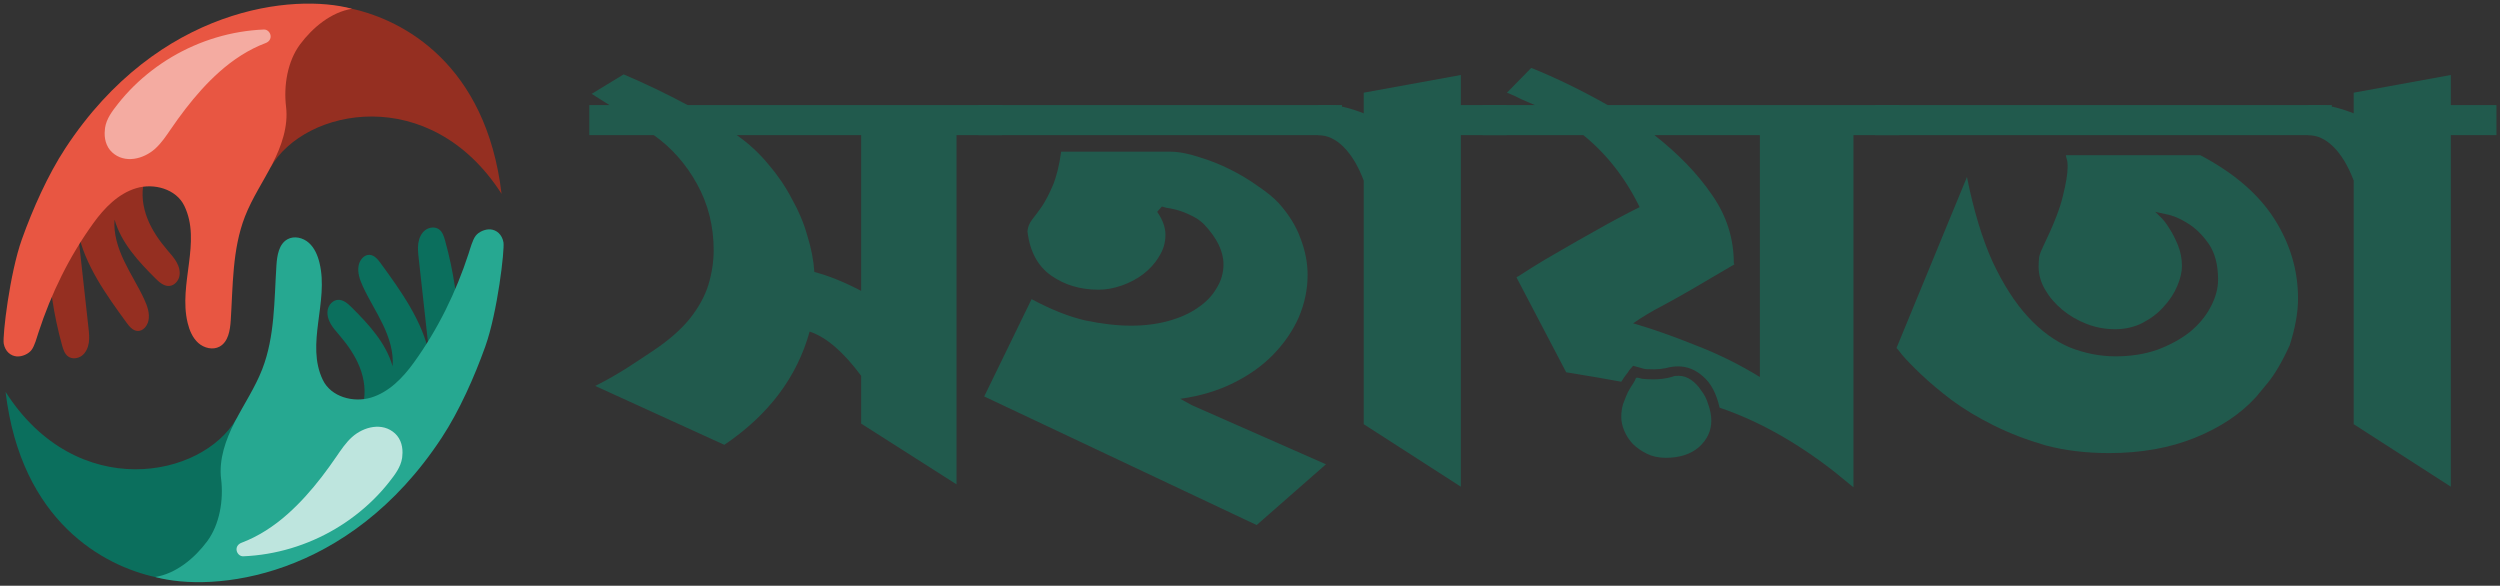 <svg width="350" height="82" viewBox="0 0 350 82" fill="none" xmlns="http://www.w3.org/2000/svg">
<rect x="0" y="0" width="350" height="82" fill="#333333" stroke="none"/>
<path d="M83.331 54.032C86.786 52.311 89.273 50.522 91.374 49.146C93.53 47.714 95.244 46.228 96.515 44.686C97.787 43.09 98.671 41.493 99.168 39.897C99.666 38.245 99.915 36.621 99.915 35.024C99.915 31.666 99.141 28.583 97.593 25.775C96.045 22.968 94.027 20.683 91.54 18.921H82.501V14.71H85.321L82.833 13.14L87.311 10.415C88.748 11.021 90.213 11.682 91.706 12.397C93.198 13.113 94.718 13.884 96.266 14.71H140.297V18.921H133.912V67.809L120.562 59.303V52.614C118.074 49.256 115.67 47.191 113.348 46.42C111.579 52.807 107.599 58.092 101.407 62.276L83.331 54.032ZM120.562 18.921H103.149C104.807 20.077 106.272 21.426 107.543 22.968C108.87 24.509 109.976 26.133 110.86 27.84C111.8 29.491 112.519 31.198 113.016 32.96C113.569 34.722 113.901 36.428 114.011 38.08C115.946 38.575 118.13 39.456 120.562 40.722V18.921Z" fill="#215A4D"/>
<path d="M185.634 65.001L175.933 73.507L137.789 55.504L144.423 41.879C147.076 43.31 149.564 44.301 151.886 44.852C154.263 45.347 156.419 45.595 158.354 45.595C160.233 45.595 161.974 45.374 163.578 44.934C165.181 44.494 166.535 43.888 167.641 43.117C168.802 42.347 169.686 41.438 170.294 40.392C170.958 39.346 171.289 38.218 171.289 37.006C171.289 35.19 170.377 33.318 168.553 31.391C168.055 30.895 167.447 30.483 166.729 30.152C166.065 29.822 165.429 29.574 164.821 29.409C164.213 29.244 163.688 29.134 163.246 29.079C162.859 28.968 162.665 28.913 162.665 28.913L162.002 29.657C162.776 30.758 163.163 31.831 163.163 32.877C163.163 33.978 162.859 34.997 162.251 35.933C161.698 36.869 160.952 37.694 160.012 38.41C159.128 39.071 158.132 39.594 157.027 39.979C155.921 40.365 154.843 40.557 153.793 40.557C151.25 40.557 149.039 39.897 147.159 38.575C145.28 37.254 144.174 35.19 143.843 32.382C143.898 31.776 144.119 31.226 144.506 30.73C144.948 30.18 145.418 29.547 145.916 28.831C146.413 28.06 146.911 27.097 147.408 25.941C147.906 24.729 148.293 23.16 148.569 21.233H163.743C164.96 21.233 166.314 21.481 167.807 21.977C169.299 22.417 170.764 22.995 172.201 23.711C173.639 24.427 174.965 25.225 176.182 26.106C177.398 26.931 178.337 27.702 179.001 28.418C180.438 30.015 181.461 31.666 182.069 33.373C182.732 35.08 183.064 36.786 183.064 38.493C183.064 40.53 182.649 42.512 181.82 44.439C180.991 46.31 179.802 48.045 178.255 49.641C176.762 51.183 174.91 52.504 172.699 53.605C170.488 54.706 168 55.449 165.236 55.835L166.894 56.743L185.634 65.001ZM136.96 18.921V14.71H187.873V18.921H136.96Z" fill="#215A4D"/>
<path d="M204.52 68.139L190.921 59.386V25.28C190.147 23.243 189.207 21.674 188.101 20.573C186.996 19.472 185.807 18.921 184.536 18.921V14.71H186.028C187.3 14.71 188.931 15.095 190.921 15.866V12.975L204.52 10.498V14.71H210.904V18.921H204.52V68.139Z" fill="#215A4D"/>
<path d="M246.382 52.779V18.921H231.622C234.994 21.564 237.675 24.344 239.666 27.262C241.711 30.18 242.734 33.373 242.734 36.841L242.817 37.006L236.763 40.557C235.437 41.328 234.055 42.099 232.617 42.87C231.235 43.585 229.909 44.384 228.637 45.264C231.291 46.035 234.193 47.054 237.344 48.32C240.495 49.531 243.508 51.017 246.382 52.779ZM234.276 52.697C234.331 52.642 234.58 52.614 235.022 52.614C235.63 52.614 236.211 52.807 236.763 53.192C237.316 53.578 237.786 54.073 238.173 54.679C238.615 55.229 238.947 55.89 239.168 56.66C239.444 57.431 239.583 58.175 239.583 58.89C239.583 60.322 239.002 61.56 237.841 62.606C236.68 63.597 235.133 64.093 233.198 64.093C232.203 64.093 231.318 63.9 230.544 63.515C229.77 63.129 229.107 62.661 228.554 62.111C228.057 61.56 227.67 60.955 227.393 60.294C227.117 59.633 226.979 59 226.979 58.395C226.979 57.734 227.062 57.129 227.227 56.578C227.449 55.972 227.67 55.422 227.891 54.926C228.167 54.431 228.416 54.018 228.637 53.688C228.858 53.357 228.969 53.137 228.969 53.027L229.135 52.862C229.245 52.862 229.494 52.917 229.881 53.027C230.323 53.082 230.876 53.11 231.539 53.11C231.926 53.11 232.341 53.082 232.783 53.027C233.281 52.972 233.778 52.862 234.276 52.697ZM229.549 28.996C227.559 24.922 224.933 21.564 221.672 18.921H207.575V14.71H214.872C214.264 14.434 213.629 14.159 212.965 13.884C212.357 13.553 211.694 13.251 210.975 12.975L214.375 9.507C217.913 10.938 221.478 12.673 225.072 14.71H265.868V18.921H259.484V68.222L256.747 65.992C251.44 61.863 246.106 58.89 240.744 57.073C240.301 55.092 239.527 53.633 238.422 52.697C237.371 51.761 236.211 51.293 234.939 51.293C234.386 51.293 233.806 51.375 233.198 51.541C232.645 51.651 232.12 51.706 231.622 51.706C230.738 51.706 230.24 51.678 230.13 51.623L228.637 51.21L228.057 51.871C228.057 51.926 227.946 52.091 227.725 52.366C227.504 52.642 227.255 52.999 226.979 53.44C225.763 53.22 224.519 52.999 223.247 52.779C221.976 52.559 220.649 52.339 219.267 52.119L212.302 38.823C212.357 38.823 212.385 38.796 212.385 38.74H212.468C212.799 38.52 213.49 38.08 214.541 37.419C215.591 36.759 216.89 35.988 218.438 35.107C220.041 34.171 221.782 33.18 223.662 32.134C225.597 31.033 227.559 29.987 229.549 28.996Z" fill="#215A4D"/>
<path d="M326.452 14.71V18.921H262.52V14.71H326.452ZM320.564 48.32C319.514 50.632 318.464 52.421 317.413 53.688L315.838 55.587C313.682 57.954 310.835 59.854 307.297 61.285C303.759 62.717 299.751 63.432 295.273 63.432C292.067 63.432 289.11 63.074 286.401 62.359C283.747 61.588 281.315 60.652 279.104 59.551C276.893 58.45 274.93 57.266 273.217 56C271.558 54.734 270.149 53.55 268.988 52.449C267.827 51.348 266.942 50.44 266.334 49.724C265.781 49.008 265.505 48.678 265.505 48.733L275.373 24.784C276.312 29.464 277.501 33.4 278.938 36.593C280.431 39.787 282.089 42.374 283.913 44.356C285.738 46.338 287.7 47.769 289.801 48.65C291.901 49.476 294.03 49.889 296.186 49.889C298.286 49.889 300.221 49.586 301.99 48.98C303.759 48.32 305.279 47.494 306.551 46.503C307.822 45.457 308.789 44.301 309.453 43.035C310.171 41.713 310.531 40.42 310.531 39.153C310.531 37.061 310.089 35.382 309.204 34.116C308.32 32.85 307.325 31.886 306.219 31.226C305.169 30.565 304.174 30.152 303.234 29.987C302.294 29.767 301.797 29.657 301.741 29.657C301.741 29.657 301.935 29.849 302.322 30.235C302.764 30.62 303.206 31.171 303.648 31.886C304.091 32.547 304.505 33.345 304.892 34.281C305.279 35.217 305.473 36.208 305.473 37.254C305.473 38.08 305.252 39.016 304.809 40.062C304.367 41.108 303.731 42.071 302.902 42.952C302.128 43.833 301.161 44.576 300 45.182C298.839 45.787 297.54 46.09 296.103 46.09C294.721 46.09 293.394 45.843 292.122 45.347C290.851 44.852 289.718 44.191 288.723 43.365C287.728 42.539 286.926 41.603 286.318 40.557C285.71 39.511 285.406 38.438 285.406 37.337C285.406 36.841 285.434 36.373 285.489 35.933C285.599 35.492 285.793 34.997 286.069 34.446C287.507 31.473 288.419 29.134 288.806 27.427C289.248 25.665 289.469 24.317 289.469 23.381C289.469 22.775 289.414 22.362 289.303 22.142C289.248 21.922 289.22 21.784 289.22 21.729H308.043C312.742 24.206 316.197 27.179 318.408 30.648C320.619 34.116 321.725 37.832 321.725 41.796C321.725 43.723 321.338 45.898 320.564 48.32Z" fill="#215A4D"/>
<path d="M343.117 68.139L329.518 59.386V25.28C328.744 23.243 327.804 21.674 326.698 20.573C325.593 19.472 324.404 18.921 323.133 18.921V14.71H324.625C325.897 14.71 327.528 15.095 329.518 15.866V12.975L343.117 10.498V14.71H349.501V18.921H343.117V68.139Z" fill="#215A4D"/>
<path d="M21.839 23.177C22.904 14.022 29.491 5.535 38.127 2.519C41.208 1.445 45.003 0.29 49.282 1.23C56.401 2.796 68.049 8.911 70.221 27.142C60.258 11.584 42.666 15.067 37.891 23.412C36.117 22.647 29.645 21.036 27.727 21.265C25.811 21.494 23.689 22.614 21.839 23.174V23.177Z" fill="#952F21"/>
<path d="M6.74 35.197C6.844 39.648 7.502 44.084 8.697 48.367C8.856 48.936 9.051 49.546 9.526 49.895C10.09 50.312 10.922 50.213 11.477 49.788C12.032 49.359 12.333 48.665 12.436 47.969C12.54 47.272 12.46 46.563 12.383 45.864C11.887 41.369 11.392 36.877 10.893 32.381C11.878 37.112 14.862 41.253 17.698 45.149C18.097 45.697 18.587 46.298 19.259 46.334C20.009 46.373 20.611 45.656 20.776 44.917C21.004 43.89 20.623 42.83 20.18 41.875C19.336 40.053 18.241 38.359 17.38 36.546C16.515 34.733 15.877 32.745 16.037 30.741C16.972 33.998 19.366 36.591 21.759 38.975C22.305 39.52 22.96 40.1 23.728 40.032C24.412 39.969 24.964 39.359 25.112 38.684C25.256 38.008 25.056 37.293 24.716 36.692C24.377 36.091 23.905 35.578 23.456 35.052C22.314 33.715 21.287 32.247 20.641 30.607C19.994 28.964 19.746 27.13 20.166 25.415C17.259 24.745 14.177 25.868 11.929 27.844C9.68 29.821 6.67 32.197 6.74 35.203V35.197Z" fill="#952F21"/>
<path d="M40.048 14.945C40.381 17.708 39.404 20.467 38.135 22.938C36.869 25.412 35.296 27.734 34.29 30.324C32.51 34.909 32.619 39.975 32.301 44.887C32.212 46.26 31.953 47.852 30.757 48.516C29.816 49.04 28.576 48.74 27.768 48.022C26.962 47.305 26.522 46.251 26.268 45.197C24.952 39.74 28.243 33.867 25.805 28.818C24.663 26.451 21.538 25.594 19.041 26.356C16.544 27.118 14.605 29.116 13.071 31.244C9.685 35.933 7.183 41.044 5.386 46.551C5.161 47.242 4.854 48.406 4.421 48.987C3.987 49.567 3.084 49.948 2.364 49.901C1.505 49.841 0.714 49.207 0.519 48.088C0.339 47.049 1.351 38.285 3.069 33.486C4.577 29.27 6.696 24.492 9.148 20.756C22.193 0.882 41.222 -0.976 49.279 1.23C46.378 1.695 43.784 3.835 42.016 6.205C40.248 8.574 39.691 12.001 40.048 14.945Z" fill="#E85642"/>
<g style="mix-blend-mode:soft-light" opacity="0.5">
<path d="M37.879 4.969C37.811 4.514 37.421 4.112 36.94 4.133C32.413 4.32 27.968 5.66 24.061 7.97C22.128 9.113 20.319 10.501 18.716 12.078C17.934 12.85 17.2 13.668 16.518 14.534C15.73 15.538 14.9 16.606 14.706 17.904C14.691 18 14.688 18.095 14.682 18.193C14.549 19.321 14.836 20.527 15.686 21.316C17.45 22.956 20.095 22.283 21.721 20.822C22.597 20.033 23.264 19.027 23.928 18.059C24.586 17.104 25.259 16.157 25.971 15.24C27.408 13.379 28.975 11.608 30.731 10.048C32.637 8.354 34.806 6.925 37.194 6.026C37.64 5.86 37.956 5.467 37.879 4.966V4.969Z" fill="white"/>
</g>
<path d="M49.164 58.837C48.099 67.992 41.512 76.479 32.876 79.495C29.795 80.569 26 81.724 21.721 80.784C14.602 79.218 2.954 73.103 0.782 54.872C10.745 70.43 28.337 66.947 33.112 58.602C34.886 59.367 41.358 60.978 43.276 60.749C45.192 60.519 47.314 59.4 49.164 58.84V58.837Z" fill="#0B6F5D"/>
<path d="M64.26 46.816C64.156 42.366 63.498 37.93 62.303 33.647C62.144 33.078 61.949 32.468 61.474 32.119C60.91 31.703 60.078 31.801 59.523 32.227C58.968 32.655 58.667 33.349 58.564 34.045C58.464 34.742 58.54 35.45 58.617 36.15C59.113 40.645 59.609 45.138 60.107 49.633C59.122 44.902 56.138 40.761 53.302 36.865C52.903 36.317 52.413 35.715 51.741 35.68C50.991 35.641 50.389 36.358 50.224 37.097C49.996 38.124 50.377 39.184 50.82 40.139C51.664 41.961 52.759 43.655 53.62 45.468C54.485 47.281 55.123 49.27 54.963 51.273C54.028 48.016 51.634 45.423 49.241 43.039C48.695 42.494 48.04 41.913 47.273 41.982C46.588 42.044 46.036 42.655 45.888 43.331C45.744 44.006 45.944 44.721 46.284 45.322C46.623 45.923 47.095 46.435 47.544 46.962C48.686 48.299 49.713 49.767 50.359 51.407C51.006 53.05 51.254 54.884 50.835 56.599C53.742 57.269 56.823 56.146 59.072 54.17C61.32 52.193 64.331 49.817 64.26 46.811V46.816Z" fill="#0B6F5D"/>
<path d="M30.955 67.069C30.622 64.306 31.599 61.547 32.867 59.076C34.134 56.602 35.707 54.28 36.713 51.69C38.493 47.105 38.383 42.038 38.702 37.127C38.791 35.754 39.05 34.161 40.246 33.498C41.187 32.974 42.426 33.274 43.235 33.992C44.041 34.709 44.481 35.763 44.734 36.817C46.051 42.274 42.76 48.147 45.198 53.196C46.34 55.563 49.465 56.42 51.962 55.658C54.459 54.896 56.398 52.898 57.932 50.77C61.317 46.081 63.82 40.97 65.617 35.462C65.841 34.772 66.148 33.608 66.582 33.027C67.016 32.447 67.919 32.066 68.639 32.113C69.498 32.173 70.289 32.807 70.484 33.926C70.664 34.965 69.652 43.729 67.934 48.528C66.426 52.744 64.307 57.522 61.854 61.258C48.813 81.126 29.787 82.984 21.727 80.778C24.628 80.313 27.222 78.173 28.99 75.803C30.757 73.433 31.315 70.007 30.958 67.063L30.955 67.069Z" fill="#26A891"/>
<g style="mix-blend-mode:soft-light" opacity="0.7">
<path d="M33.124 77.044C33.192 77.5 33.582 77.902 34.063 77.881C38.59 77.694 43.035 76.354 46.942 74.044C48.875 72.901 50.684 71.513 52.287 69.936C53.069 69.165 53.803 68.346 54.485 67.48C55.273 66.476 56.102 65.408 56.297 64.11C56.312 64.014 56.315 63.919 56.321 63.821C56.454 62.693 56.167 61.487 55.318 60.698C53.553 59.058 50.908 59.731 49.282 61.192C48.406 61.981 47.739 62.987 47.075 63.955C46.417 64.91 45.744 65.857 45.032 66.774C43.595 68.635 42.028 70.406 40.272 71.966C38.366 73.66 36.197 75.089 33.809 75.988C33.363 76.154 33.048 76.547 33.124 77.047V77.044Z" fill="white"/>
</g>
</svg>
